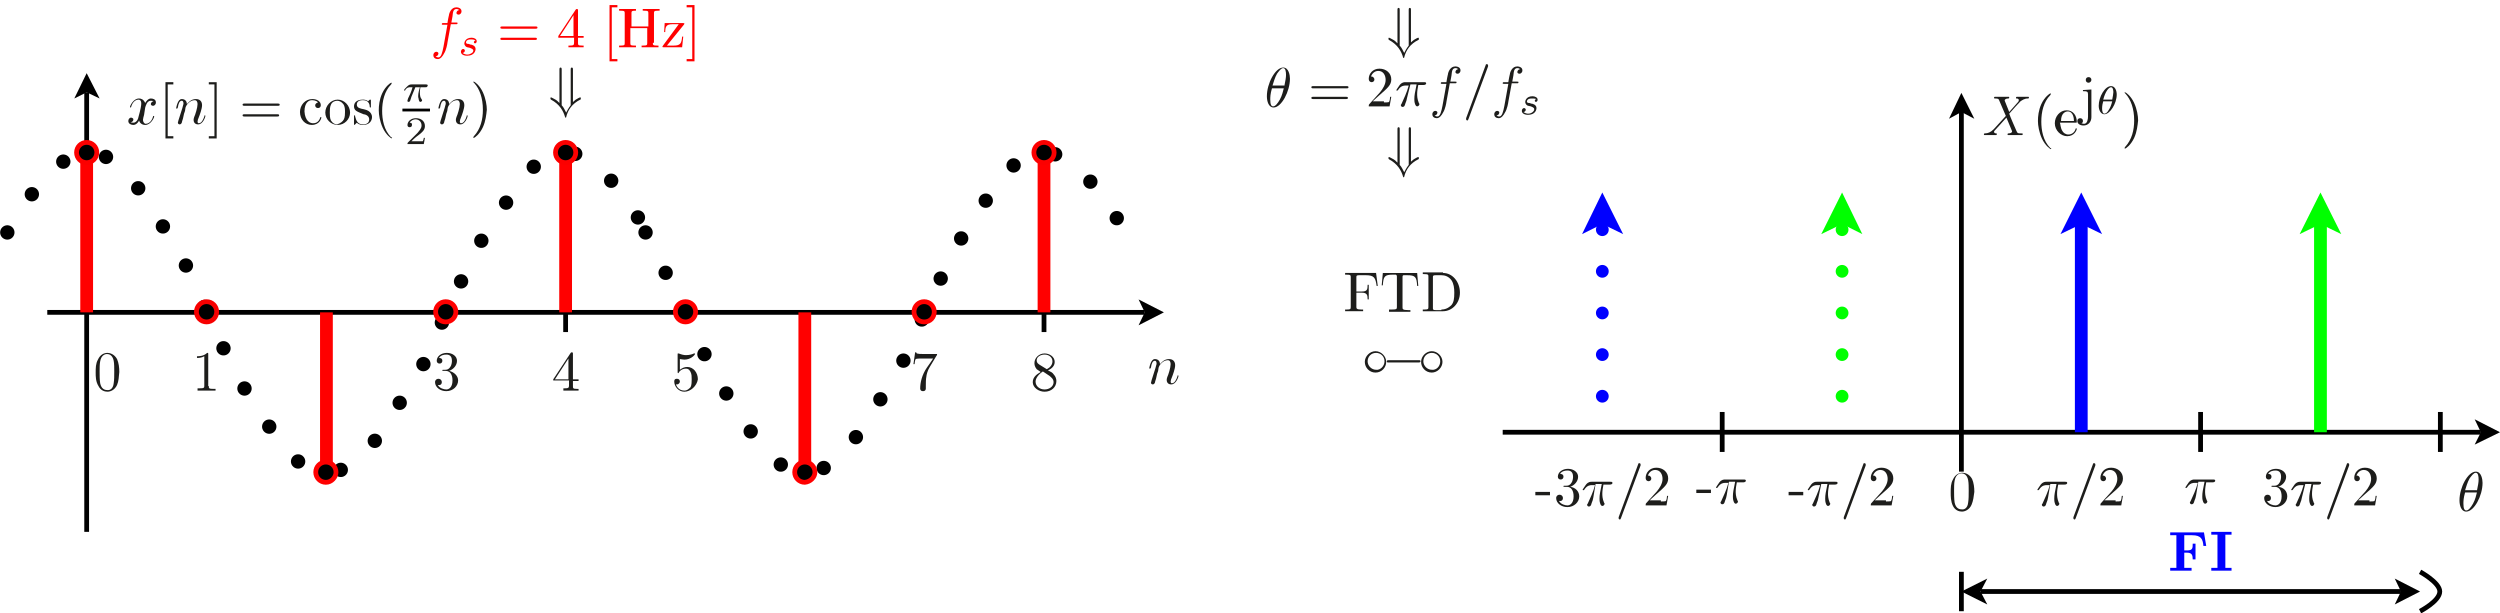 <?xml version="1.0" encoding="utf-8"?>
<!-- Generator: Adobe Illustrator 22.1.0, SVG Export Plug-In . SVG Version: 6.00 Build 0)  -->
<svg version="1.1" id="Layer_1" xmlns="http://www.w3.org/2000/svg" xmlns:xlink="http://www.w3.org/1999/xlink" x="0px" y="0px"
	 viewBox="0 0 444.2 109" style="enable-background:new 0 0 444.2 109;" xml:space="preserve">
<style type="text/css">
	.st0{fill:none;stroke:#000000;stroke-width:0.85;stroke-miterlimit:10;}
	.st1{fill:#1D1D1B;}
	.st2{fill:none;stroke:#000000;stroke-width:2.551;stroke-linecap:round;stroke-miterlimit:10;stroke-dasharray:0,8.076;}
	.st3{fill:none;stroke:#000000;stroke-width:2.551;stroke-linecap:round;stroke-miterlimit:10;stroke-dasharray:0,8.01;}
	.st4{stroke:#F70000;stroke-width:0.85;stroke-miterlimit:10;}
	.st5{stroke:#FF0000;stroke-width:0.85;stroke-miterlimit:10;}
	.st6{fill:none;stroke:#FF0000;stroke-width:2.268;stroke-miterlimit:10;}
	.st7{stroke:#FC0000;stroke-width:0.85;stroke-miterlimit:10;}
	.st8{fill:#0000FF;}
	.st9{fill:none;stroke:#0000FF;stroke-width:2.268;stroke-miterlimit:10;}
	.st10{fill:#00FF00;}
	
		.st11{fill:none;stroke:#00FF00;stroke-width:2.268;stroke-linecap:round;stroke-miterlimit:10;stroke-dasharray:0,7.398;stroke-dashoffset:1;}
	.st12{fill:none;stroke:#00FF00;stroke-width:2.268;stroke-miterlimit:10;}
	
		.st13{fill:none;stroke:#0000FF;stroke-width:2.268;stroke-linecap:round;stroke-miterlimit:10;stroke-dasharray:0,7.398;stroke-dashoffset:1;}
	.st14{fill:#FF0000;}
</style>
<g>
	<polyline points="202.3,57.8 206.8,55.5 202.3,53.2 203.4,55.5 	"/>
	<line class="st0" x1="8.4" y1="55.5" x2="203.4" y2="55.5"/>
	<polyline points="17.7,17.5 15.4,13 13.2,17.5 15.4,16.4 	"/>
	<line class="st0" x1="15.4" y1="94.5" x2="15.4" y2="16.4"/>
	<g>
		<path class="st1" d="M25.6,20.4c-0.1,0.4-0.2,0.7-0.2,0.9c0,0.3,0.2,0.7,0.5,0.7c0.3,0,1-0.2,1.3-1.3c0-0.1,0-0.1,0.1-0.1
			c0,0,0.1,0,0.1,0.1c0,0.2-0.6,1.5-1.6,1.5c-0.6,0-1-0.4-1.1-0.8c0,0.1-0.4,0.8-1,0.8c-0.4,0-0.9-0.2-0.9-0.7
			c0-0.3,0.2-0.6,0.5-0.6c0.1,0,0.4,0.1,0.4,0.3c0,0.3-0.2,0.5-0.5,0.5c0.2,0.1,0.4,0.1,0.5,0.1c0.4,0,0.8-0.4,0.9-1
			c0.4-1.4,0.5-2.1,0.5-2.4c0-0.6-0.3-0.7-0.5-0.7c-0.3,0-1,0.2-1.3,1.3c0,0.1-0.1,0.1-0.1,0.1c0,0-0.1,0-0.1-0.1
			c0-0.2,0.6-1.5,1.6-1.5c0.3,0,0.8,0.1,1.1,0.8c0.1-0.2,0.5-0.8,1-0.8c0.3,0,0.9,0.1,0.9,0.7c0,0.4-0.3,0.6-0.5,0.6
			c-0.3,0-0.4-0.2-0.4-0.3c0-0.2,0.2-0.5,0.5-0.5c-0.2-0.1-0.4-0.1-0.5-0.1c-0.7,0-0.9,0.9-1,1.2L25.6,20.4z"/>
	</g>
	<g>
		<path class="st1" d="M29.4,24.6v-10h1.4V15h-1v9.2h1v0.4H29.4z"/>
	</g>
	<g>
		<path class="st1" d="M32.4,19.2c0.1-0.5,0.2-0.6,0.2-0.8c0-0.3-0.1-0.5-0.3-0.5c-0.4,0-0.6,0.5-0.7,1.2c-0.1,0.2-0.1,0.2-0.2,0.2
			c0,0-0.1,0-0.1-0.1c0,0,0.1-0.6,0.3-1c0.1-0.2,0.3-0.6,0.7-0.6c0.5,0,0.9,0.3,0.9,0.9c0.2-0.2,0.7-0.9,1.6-0.9
			c0.7,0,1.1,0.4,1.1,1.1c0,0.6-0.4,1.7-0.6,2.2c-0.1,0.2-0.2,0.5-0.2,0.7c0,0.2,0.1,0.3,0.2,0.3c0.5,0,0.8-0.6,1-1.2
			c0-0.1,0-0.2,0.1-0.2c0,0,0.1,0,0.1,0.1c0,0.1-0.4,1.5-1.3,1.5c-0.5,0-0.8-0.3-0.8-0.8c0-0.1,0-0.2,0.1-0.5
			c0.2-0.4,0.6-1.7,0.6-2.3c0-0.3-0.1-0.7-0.5-0.7c-0.9,0-1.5,0.9-1.6,1.2c0,0-0.1,0.3-0.1,0.5c0,0.2-0.1,0.4-0.2,0.7l-0.2,0.9
			c-0.1,0.2-0.2,0.7-0.2,0.7c-0.1,0.2-0.2,0.3-0.4,0.3c-0.1,0-0.3-0.1-0.3-0.3c0-0.1,0.1-0.3,0.1-0.4L32.4,19.2z"/>
	</g>
	<g>
		<path class="st1" d="M38.5,24.6h-1.4v-0.4h1V15h-1v-0.4h1.4V24.6z"/>
		<path class="st1" d="M43.4,18.8c-0.1,0-0.3,0-0.3-0.2s0.2-0.2,0.3-0.2h6c0.1,0,0.3,0,0.3,0.2s-0.2,0.2-0.3,0.2H43.4z M43.4,20.7
			c-0.1,0-0.3,0-0.3-0.2s0.2-0.2,0.3-0.2h5.9c0.1,0,0.3,0,0.3,0.2s-0.2,0.2-0.3,0.2H43.4z"/>
	</g>
	<g>
		<path class="st1" d="M55.6,21.9c0.4,0,1-0.1,1.3-1c0-0.1,0-0.1,0.1-0.1c0,0,0.1,0,0.1,0.1s-0.3,1.3-1.7,1.3c-1.2,0-2.1-1-2.1-2.3
			c0-1.2,0.9-2.3,2.2-2.3c0.8,0,1.5,0.4,1.5,1.1c0,0.3-0.2,0.5-0.5,0.5c-0.3,0-0.5-0.2-0.5-0.5c0-0.1,0.1-0.4,0.5-0.5
			c-0.3-0.4-1-0.4-1.1-0.4c-0.5,0-1.3,0.4-1.3,2C54.2,21.5,55.1,21.9,55.6,21.9z"/>
		<path class="st1" d="M60,22.2c-1.2,0-2.2-1-2.2-2.2c0-1.2,1-2.3,2.2-2.3c1.2,0,2.2,1.1,2.2,2.3C62.2,21.2,61.2,22.2,60,22.2z
			 M61.1,21.2c0.2-0.4,0.2-1,0.2-1.3c0-0.4,0-1-0.3-1.4c-0.3-0.4-0.7-0.6-1.1-0.6c-0.4,0-0.9,0.2-1.1,0.7c-0.2,0.4-0.2,1-0.2,1.4
			c0,0.4,0,1,0.2,1.4c0.3,0.5,0.7,0.7,1.1,0.7C60.5,21.9,60.9,21.6,61.1,21.2z"/>
	</g>
	<g>
		<path class="st1" d="M63.3,19.7c-0.3-0.2-0.4-0.5-0.4-0.8c0-0.6,0.4-1.2,1.6-1.2c0.1,0,0.6,0,0.9,0.3c0,0,0.1-0.1,0.2-0.2
			c0.1-0.1,0.1-0.1,0.2-0.1c0.1,0,0.1,0.1,0.1,0.2v1c0,0.2,0,0.2-0.1,0.2c0,0-0.1,0-0.1-0.1c0-0.3-0.1-1.2-1.2-1.2
			c-0.9,0-1.1,0.4-1.1,0.8c0,0.6,0.7,0.7,1.2,0.8c0.4,0.1,0.8,0.2,1.1,0.5c0.1,0.1,0.4,0.4,0.4,0.9c0,0.7-0.5,1.4-1.6,1.4
			c-0.2,0-0.7,0-1.1-0.4c-0.2,0.2-0.2,0.2-0.2,0.2C63,22.2,63,22.2,63,22.2c-0.1,0-0.1-0.1-0.1-0.2v-1.3c0-0.2,0-0.2,0.1-0.2
			c0.1,0,0.1,0,0.1,0.2c0.2,0.8,0.5,1.4,1.4,1.4c0.8,0,1.1-0.4,1.1-0.9c0-0.7-0.8-0.9-1-0.9C63.9,20,63.6,19.9,63.3,19.7z"/>
		<path class="st1" d="M69.6,24.6c-0.1,0-1-0.6-1.6-1.9c-0.5-1.1-0.7-2.3-0.7-3.1c0-0.8,0.1-1.9,0.6-3c0.6-1.3,1.5-1.9,1.6-1.9
			c0.1,0,0.1,0,0.1,0.1c0,0,0,0-0.1,0.2c-1.2,1.2-1.6,3-1.6,4.7c0,1.5,0.3,3.4,1.6,4.7C69.7,24.4,69.7,24.4,69.6,24.6
			C69.7,24.5,69.6,24.6,69.6,24.6z"/>
	</g>
	<g>
		<path class="st1" d="M73.1,17.2c-0.2,0.6-0.2,0.9-0.5,0.9c-0.2,0-0.2-0.1-0.2-0.2c0,0,0-0.1,0-0.1c0,0,0.1-0.2,0.1-0.3
			c0.2-0.4,0.6-1.2,0.8-2h-0.4c-0.2,0-0.6,0-0.9,0.5c0,0.1,0,0.1-0.1,0.1c0,0-0.1,0-0.1-0.1c0-0.1,0.3-0.4,0.5-0.6
			c0.3-0.3,0.5-0.4,0.8-0.4h2.6c0.1,0,0.3,0,0.3,0.2c0,0,0,0.1-0.1,0.2c-0.1,0.1-0.1,0.1-0.3,0.1h-0.9c-0.1,0.5-0.1,0.8-0.1,0.9
			c0,0.6,0.1,1,0.3,1.2c0,0.1,0.1,0.1,0.1,0.2c0,0.2-0.2,0.3-0.3,0.3c-0.1,0-0.2,0-0.3-0.4c0-0.2-0.1-0.3-0.1-0.6
			c0-0.6,0.2-1.2,0.3-1.6h-0.8L73.1,17.2z"/>
	</g>
	<polyline points="71.5,19.8 76.4,19.8 76.4,19.3 71.5,19.3 	"/>
	<g>
		<path class="st1" d="M75.3,25.6h-2.9c0-0.2,0-0.2,0.1-0.3l1.7-1.7c0.2-0.3,0.7-0.7,0.7-1.3c0-0.6-0.4-1.1-1.1-1.1
			c-0.3,0-0.8,0.2-1,0.6c0.4,0,0.4,0.2,0.4,0.4c0,0.3-0.2,0.4-0.4,0.4c-0.1,0-0.4,0-0.4-0.4c0-0.6,0.6-1.2,1.5-1.2
			c0.9,0,1.6,0.5,1.6,1.4c0,0.7-0.5,1.1-1,1.5c-0.4,0.3-0.7,0.5-1.4,1.2h1.3c0.1,0,0.6,0,0.7,0c0.1-0.1,0.2-0.5,0.2-0.6h0.2
			L75.3,25.6z"/>
	</g>
	<g>
		<path class="st1" d="M79,19.2c0.1-0.5,0.2-0.6,0.2-0.8c0-0.3-0.1-0.5-0.3-0.5c-0.4,0-0.6,0.5-0.7,1.2c-0.1,0.2-0.1,0.2-0.2,0.2
			c0,0-0.1,0-0.1-0.1c0,0,0.1-0.6,0.3-1c0.1-0.2,0.3-0.6,0.7-0.6c0.5,0,0.9,0.3,0.9,0.9c0.2-0.2,0.7-0.9,1.6-0.9
			c0.7,0,1.1,0.4,1.1,1.1c0,0.6-0.4,1.7-0.6,2.2c-0.1,0.2-0.2,0.5-0.2,0.7c0,0.2,0.1,0.3,0.2,0.3c0.5,0,0.8-0.6,1-1.2
			c0-0.1,0-0.2,0.1-0.2c0,0,0.1,0,0.1,0.1c0,0.1-0.4,1.5-1.3,1.5c-0.5,0-0.8-0.3-0.8-0.8c0-0.1,0-0.2,0.1-0.5
			c0.2-0.4,0.6-1.7,0.6-2.3c0-0.3-0.1-0.7-0.5-0.7c-0.9,0-1.5,0.9-1.6,1.2c0,0-0.1,0.3-0.1,0.5c0,0.2-0.1,0.4-0.2,0.7l-0.2,0.9
			c-0.1,0.2-0.2,0.7-0.2,0.7c-0.1,0.2-0.2,0.3-0.4,0.3c-0.1,0-0.3-0.1-0.3-0.3c0-0.1,0.1-0.3,0.1-0.4L79,19.2z"/>
	</g>
	<g>
		<path class="st1" d="M85.8,22.6c-0.6,1.3-1.5,1.9-1.6,1.9c-0.1,0-0.1,0-0.1-0.1c0,0,0-0.1,0.1-0.2c1.2-1.3,1.6-3,1.6-4.7
			c0-2.1-0.6-3.7-1.5-4.7c-0.2-0.2-0.2-0.2-0.2-0.2c0-0.1,0-0.1,0.1-0.1c0.1,0,1,0.6,1.6,1.9c0.5,1.1,0.7,2.3,0.7,3.1
			C86.4,20.4,86.3,21.5,85.8,22.6z"/>
	</g>
	<g>
		<path class="st1" d="M205.3,65.4c0.1-0.5,0.2-0.6,0.2-0.8c0-0.3-0.1-0.5-0.3-0.5c-0.4,0-0.6,0.5-0.7,1.2c-0.1,0.2-0.1,0.2-0.2,0.2
			c0,0-0.1,0-0.1-0.1c0,0,0.1-0.6,0.3-1c0.1-0.2,0.3-0.6,0.7-0.6c0.5,0,0.9,0.3,0.9,0.9c0.2-0.2,0.7-0.9,1.6-0.9
			c0.7,0,1.1,0.4,1.1,1.1c0,0.6-0.4,1.7-0.6,2.2c-0.1,0.2-0.2,0.5-0.2,0.7c0,0.2,0.1,0.3,0.2,0.3c0.5,0,0.8-0.6,1-1.2
			c0-0.1,0-0.2,0.1-0.2c0,0,0.1,0,0.1,0.1c0,0.1-0.4,1.5-1.3,1.5c-0.5,0-0.8-0.3-0.8-0.8c0-0.1,0-0.2,0.1-0.5
			c0.2-0.4,0.6-1.7,0.6-2.3c0-0.3-0.1-0.7-0.5-0.7c-0.9,0-1.5,0.9-1.6,1.2c0,0-0.1,0.3-0.1,0.5c0,0.2-0.1,0.4-0.2,0.7l-0.2,0.9
			c-0.1,0.2-0.2,0.7-0.2,0.7c-0.1,0.2-0.2,0.3-0.4,0.3c-0.1,0-0.3-0.1-0.3-0.3c0,0,0.1-0.3,0.1-0.4L205.3,65.4z"/>
	</g>
	<path class="st0" d="M100.5,59V52 M185.5,59V52"/>
	<g>
		<path class="st1" d="M20.8,68.4c-0.4,0.9-1.2,1.2-1.7,1.2c-0.5,0-1.2-0.2-1.6-1C17,67.8,17,66.9,17,66.2c0-0.8,0-1.6,0.4-2.3
			c0.4-0.9,1.1-1.2,1.7-1.2c0.4,0,1.2,0.2,1.7,1.1c0.3,0.7,0.4,1.5,0.4,2.3C21.1,67,21.1,67.7,20.8,68.4z M20.2,68.1
			c0.1-0.6,0.1-1.3,0.1-2.1c0-0.6,0-1.4-0.1-1.9c-0.2-1-0.8-1.2-1.2-1.2c-0.2,0-1,0.1-1.2,1.3c-0.1,0.5-0.1,1.2-0.1,1.8
			c0,0.6,0,1.5,0.1,2.1c0.2,1,0.8,1.2,1.2,1.2C19.5,69.4,20.1,69.1,20.2,68.1z"/>
		<path class="st1" d="M37.1,68.6c0,0.4,0,0.5,0.9,0.5h0.3v0.3c-0.3,0-1.2,0-1.6,0c-0.4,0-1.3,0-1.6,0V69h0.3c0.9,0,0.9-0.1,0.9-0.5
			v-5.2c-0.5,0.3-1.1,0.3-1.3,0.3v-0.3c0.3,0,1.2,0,1.8-0.6c0.2,0,0.2,0,0.2,0.3V68.6z"/>
	</g>
	<g>
		<path class="st1" d="M244.4,66.2c-1.1,0-1.9-0.9-1.9-1.9c0-1,0.9-1.9,1.9-1.9c1,0,1.9,0.9,1.9,1.9S245.5,66.2,244.4,66.2z
			 M246,64.2c0-0.9-0.7-1.5-1.5-1.5c-0.9,0-1.5,0.7-1.5,1.5s0.7,1.5,1.5,1.5C245.2,65.8,246,65.1,246,64.2z"/>
		<path class="st1" d="M246.7,64.4c-0.2,0-0.3,0-0.3-0.2s0.2-0.2,0.3-0.2h5.4c0.2,0,0.3,0,0.3,0.2s-0.2,0.2-0.3,0.2H246.7z"/>
	</g>
	<g>
		<path class="st1" d="M254.4,66.2c-1.1,0-1.9-0.9-1.9-1.9c0-1,0.9-1.9,1.9-1.9c1,0,1.9,0.9,1.9,1.9S255.4,66.2,254.4,66.2z
			 M255.9,64.2c0-0.9-0.7-1.5-1.5-1.5c-0.9,0-1.5,0.7-1.5,1.5s0.7,1.5,1.5,1.5C255.2,65.8,255.9,65.1,255.9,64.2z"/>
	</g>
	<g>
		<path class="st1" d="M244.8,50.8h-0.2c-0.2-1.4-0.4-1.9-1.9-1.9h-1.2c-0.5,0-0.5,0.1-0.5,0.4v2.5h0.9c1,0,1.1-0.3,1.1-1.2h0.2v2.6
			h-0.2c0-0.8-0.1-1.2-1.1-1.2h-0.9v2.5c0,0.3,0,0.5,0.9,0.5h0.3v0.3c-0.4,0-1.3,0-1.7,0c-0.4,0-1.2,0-1.5,0V55h0.2
			c0.8,0,0.8-0.1,0.8-0.5v-5.2c0-0.4,0-0.5-0.8-0.5H239v-0.3h5.5L244.8,50.8z"/>
		<path class="st1" d="M252,50.8h-0.2c-0.1-1.6-0.3-1.9-1.8-1.9c-0.2,0-0.5,0-0.6,0c-0.2,0-0.2,0.2-0.2,0.4v5.3c0,0.3,0,0.5,1,0.5
			h0.4v0.3c-0.4,0-1.4,0-1.9,0s-1.5,0-1.9,0V55h0.4c1,0,1-0.1,1-0.5v-5.3c0-0.2,0-0.3-0.2-0.4c-0.1,0-0.4,0-0.5,0
			c-1.5,0-1.7,0.3-1.8,1.9h-0.2l0.2-2.2h6.1L252,50.8z"/>
	</g>
	<g>
		<path class="st1" d="M256.4,48.5c1.7,0,3,1.6,3,3.5c0,1.9-1.4,3.3-3,3.3h-3.6V55h0.2c0.8,0,0.8-0.1,0.8-0.5v-5.3
			c0-0.4,0-0.5-0.8-0.5h-0.2v-0.3H256.4z M256.1,55c1,0,1.6-0.6,1.8-0.8c0.4-0.5,0.5-1.1,0.5-2.2c0-0.8-0.1-1.6-0.5-2.2
			c-0.5-0.7-1.2-0.9-1.8-0.9h-1c-0.5,0-0.5,0.1-0.5,0.4v5.4c0,0.3,0,0.4,0.5,0.4H256.1z"/>
	</g>
	<path class="st2" d="M1.3,41.3c0,0,7.5-14.2,14.2-14.2s10.1,8.6,14.2,14.2c3.2,4.4,4.6,9.3,7.1,14.2s3.9,9.7,7.1,14.2
		c4,5.6,7.5,14.2,14.2,14.2c6.7,0,10.1-8.6,14.2-14.2c3.2-4.4,4.6-9.3,7.1-14.2s3.9-9.7,7.1-14.2c4-5.6,7.5-14.2,14.2-14.2
		s14.2,14.2,14.2,14.2l0,0"/>
	<path class="st3" d="M114.7,41.3c0,0,4.6,9.3,7.1,14.2s3.9,9.7,7.1,14.2c4,5.6,7.5,14.2,14.2,14.2c6.7,0,10.1-8.6,14.2-14.2
		c3.2-4.4,4.6-9.3,7.1-14.2s3.9-9.7,7.1-14.2c4-5.6,7.5-14.2,14.2-14.2s14.2,14.2,14.2,14.2l0,0"/>
	<path class="st4" d="M38.5,55.4c0-1-0.8-1.8-1.8-1.8c-1,0-1.8,0.8-1.8,1.8s0.8,1.8,1.8,1.8C37.7,57.2,38.5,56.4,38.5,55.4
		L38.5,55.4z"/>
	<path class="st5" d="M81,55.4c0-1-0.8-1.8-1.8-1.8s-1.8,0.8-1.8,1.8s0.8,1.8,1.8,1.8S81,56.4,81,55.4L81,55.4z"/>
	<line class="st6" x1="15.4" y1="55.5" x2="15.4" y2="27.2"/>
	<path class="st7" d="M17.2,27.1c0-1-0.8-1.8-1.8-1.8s-1.8,0.8-1.8,1.8c0,1,0.8,1.8,1.8,1.8S17.2,28.1,17.2,27.1L17.2,27.1z"/>
	<line class="st6" x1="58" y1="83.8" x2="58" y2="55.5"/>
	<path class="st5" d="M59.7,83.9c0-1-0.8-1.8-1.8-1.8s-1.8,0.8-1.8,1.8c0,1,0.8,1.8,1.8,1.8S59.7,84.8,59.7,83.9L59.7,83.9z"/>
	<path class="st5" d="M123.6,55.4c0-1-0.8-1.8-1.8-1.8c-1,0-1.8,0.8-1.8,1.8s0.8,1.8,1.8,1.8C122.8,57.2,123.6,56.4,123.6,55.4
		L123.6,55.4z"/>
	<path class="st5" d="M166,55.4c0-1-0.8-1.8-1.8-1.8c-1,0-1.8,0.8-1.8,1.8s0.8,1.8,1.8,1.8C165.3,57.2,166,56.4,166,55.4L166,55.4z"
		/>
	<line class="st6" x1="100.5" y1="55.5" x2="100.5" y2="27.2"/>
	<path class="st7" d="M102.3,27.1c0-1-0.8-1.8-1.8-1.8s-1.8,0.8-1.8,1.8c0,1,0.8,1.8,1.8,1.8S102.3,28.1,102.3,27.1L102.3,27.1z"/>
	<line class="st6" x1="143" y1="83.8" x2="143" y2="55.5"/>
	<path class="st5" d="M144.8,83.9c0-1-0.8-1.8-1.8-1.8c-1,0-1.8,0.8-1.8,1.8c0,1,0.8,1.8,1.8,1.8C144,85.6,144.8,84.8,144.8,83.9
		L144.8,83.9z"/>
	<line class="st6" x1="185.5" y1="55.5" x2="185.5" y2="27.2"/>
	<path class="st7" d="M187.3,27.1c0-1-0.8-1.8-1.8-1.8c-1,0-1.8,0.8-1.8,1.8c0,1,0.8,1.8,1.8,1.8C186.5,28.9,187.3,28.1,187.3,27.1
		L187.3,27.1z"/>
	<polyline points="350.8,21.1 348.5,16.5 346.3,21.1 348.5,19.9 	"/>
	<line class="st0" x1="348.5" y1="83.8" x2="348.5" y2="19.9"/>
	<g>
		<path class="st1" d="M358.5,18.2c0.1-0.1,0.2-0.2,0.2-0.4c0-0.3-0.3-0.3-0.4-0.3c-0.1,0-0.1,0-0.1-0.1c0-0.2,0.1-0.2,0.2-0.2
			c0.4,0,0.7,0,1.1,0c0.3,0,0.6,0,0.9,0c0.1,0,0.1,0.1,0.1,0.1c0,0.2-0.1,0.2-0.2,0.2c-0.6,0-1,0.3-1.3,0.5c-0.3,0.3-1.4,1.5-2,2.2
			c0.2,0.6,0.9,2.2,1.3,3.1c0.2,0.4,0.2,0.4,0.9,0.4c0.1,0,0.2,0,0.2,0.1c0,0.2-0.1,0.2-0.2,0.2c-0.2,0-0.9,0-1.1,0
			c-0.3,0-1,0-1.3,0c0,0-0.1,0-0.1-0.1c0-0.2,0.1-0.2,0.2-0.2c0.4,0,0.6-0.2,0.6-0.3c0,0,0,0,0-0.1l-1-2.4l-0.9,1l-1,1.1
			c-0.1,0.1-0.3,0.3-0.3,0.4c0,0.3,0.3,0.3,0.4,0.3c0,0,0.1,0,0.1,0.1c0,0.2-0.1,0.2-0.2,0.2c-0.4,0-0.7,0-1.1,0c-0.3,0-0.6,0-0.9,0
			c-0.1,0-0.1-0.1-0.1-0.1c0-0.2,0.1-0.2,0.2-0.2c0.5,0,1-0.2,1.5-0.7l0.1-0.1l2.1-2.3l-1.2-2.8c-0.1-0.2-0.1-0.3-0.7-0.3
			c-0.1,0-0.2,0-0.2-0.1c0-0.2,0.1-0.2,0.2-0.2c0.2,0,0.9,0,1.1,0c0.4,0,0.8,0,1.3,0c0,0,0.1,0,0.1,0.1c0,0.2-0.1,0.2-0.2,0.2
			c-0.4,0-0.6,0.2-0.6,0.3c0,0,0,0,0,0.1l0.8,2L358.5,18.2z"/>
	</g>
	<g>
		<path class="st1" d="M364.4,26.5c-0.1,0-1-0.6-1.6-1.9c-0.5-1.1-0.7-2.3-0.7-3.1c0-0.8,0.1-1.9,0.6-3c0.6-1.3,1.5-1.9,1.6-1.9
			c0.1,0,0.1,0,0.1,0.1c0,0,0,0-0.1,0.2c-1.2,1.2-1.6,3-1.6,4.7c0,1.5,0.3,3.4,1.6,4.7C364.5,26.3,364.5,26.4,364.4,26.5
			C364.5,26.5,364.5,26.5,364.4,26.5z"/>
		<path class="st1" d="M366.4,23.2c0.2,0.4,0.6,0.7,1.1,0.7c0.1,0,1,0,1.3-1c0-0.1,0-0.1,0.1-0.1c0,0,0.1,0,0.1,0.1
			c0,0.2-0.4,1.3-1.7,1.3c-1.1,0-2.2-1-2.2-2.3c0-1.2,0.9-2.3,2.1-2.3c1.2,0,1.8,1,1.8,2c0,0.2,0,0.2-0.2,0.2h-2.8
			C366.1,22,366.1,22.7,366.4,23.2z M368.5,21.5c0-0.4-0.1-1.7-1.1-1.7c-0.3,0-1.2,0.2-1.2,1.7H368.5z"/>
	</g>
	<g>
		<path class="st1" d="M371.6,20.8c0,0.9-0.6,1.5-1.4,1.5c-0.6,0-1.1-0.3-1.1-0.8c0-0.3,0.2-0.5,0.5-0.5c0.3,0,0.5,0.2,0.5,0.5
			c0,0.3-0.2,0.4-0.3,0.4c0.3,0.1,0.5,0.1,0.5,0.1c0.6,0,0.7-0.9,0.7-1.3v-3.9c0-0.5-0.1-0.6-0.9-0.6V16l1.5-0.1V20.8z M371.1,14.7
			c-0.3,0-0.5-0.2-0.5-0.5s0.2-0.5,0.5-0.5s0.5,0.2,0.5,0.5S371.3,14.7,371.1,14.7z"/>
	</g>
	<g>
		<path class="st1" d="M373.9,20.3c-0.6,0-1-0.7-1-1.5c0-1.6,1.1-3.5,2.2-3.5c0.7,0,1,0.8,1,1.5C376.1,18.4,374.9,20.3,373.9,20.3z
			 M373.7,18c-0.1,0.3-0.2,0.8-0.2,1.3c0,0.4,0.1,0.9,0.4,0.9c0.3,0,0.6-0.3,0.8-0.7c0.2-0.3,0.4-0.7,0.6-1.5H373.7z M375.3,17.7
			c0.1-0.6,0.2-1,0.2-1.3c0-0.1,0-0.9-0.4-0.9c-0.4,0-1,0.7-1.4,2.2H375.3z"/>
	</g>
	<g>
		<path class="st1" d="M379.2,24.5c-0.6,1.3-1.5,1.9-1.6,1.9c-0.1,0-0.1,0-0.1-0.1c0,0,0-0.1,0.1-0.2c1.2-1.3,1.6-3,1.6-4.7
			c0-2.1-0.6-3.7-1.5-4.7c-0.2-0.2-0.2-0.2-0.2-0.2c0-0.1,0-0.1,0.1-0.1c0.1,0,1,0.6,1.6,1.9c0.5,1.1,0.7,2.3,0.7,3.1
			C379.8,22.3,379.7,23.4,379.2,24.5z"/>
	</g>
	<polyline points="439.7,79 444.2,76.8 439.7,74.5 440.8,76.8 	"/>
	<line class="st0" x1="267" y1="76.8" x2="440.8" y2="76.8"/>
	<g>
		<path class="st1" d="M438.2,90.9c-0.9,0-1.2-1.1-1.2-2c0-2.3,1.5-5.1,2.9-5.1c1,0,1.2,1.4,1.2,2C441.1,88.1,439.6,90.9,438.2,90.9
			z M438,87.5c-0.3,1-0.3,1.6-0.3,2c0,0.9,0.2,1.2,0.5,1.2c0.4,0,0.8-0.5,1.2-1.2c0.4-0.7,0.6-1.6,0.7-2H438z M440.1,87.2
			c0.2-1,0.3-1.5,0.3-2c0-0.6-0.1-1.2-0.5-1.2c-0.4,0-0.8,0.6-1.1,1c-0.4,0.7-0.6,1.5-0.8,2.1H440.1z"/>
	</g>
	<polyline class="st8" points="373.5,41.6 369.8,34.2 366.1,41.6 369.8,39.8 	"/>
	<line class="st9" x1="369.8" y1="76.8" x2="369.8" y2="39.8"/>
	<polyline class="st10" points="330.9,41.6 327.3,34.2 323.6,41.6 327.3,39.8 	"/>
	<line class="st11" x1="327.3" y1="76.8" x2="327.3" y2="39.8"/>
	<g>
		<path class="st1" d="M350.3,89.7c-0.4,0.9-1.2,1.2-1.7,1.2c-0.5,0-1.2-0.2-1.6-1c-0.4-0.8-0.4-1.7-0.4-2.4c0-0.8,0-1.6,0.4-2.3
			c0.4-0.9,1.1-1.2,1.7-1.2c0.4,0,1.2,0.2,1.7,1.1c0.3,0.7,0.4,1.5,0.4,2.3C350.7,88.2,350.6,89,350.3,89.7z M349.7,89.3
			c0.1-0.6,0.1-1.3,0.1-2.1c0-0.6,0-1.4-0.1-1.9c-0.2-1-0.8-1.2-1.2-1.2c-0.2,0-1,0.1-1.2,1.3c-0.1,0.5-0.1,1.2-0.1,1.8
			c0,0.6,0,1.5,0.1,2.1c0.2,1,0.8,1.2,1.2,1.2C349,90.6,349.6,90.3,349.7,89.3z"/>
	</g>
	<g>
		<path class="st1" d="M363.9,88.4c-0.1,0.5-0.1,0.5-0.3,1c-0.1,0.4-0.2,0.6-0.5,0.6c-0.1,0-0.3-0.1-0.3-0.3c0-0.1,0-0.1,0.1-0.2
			c0.4-0.9,1-2.1,1.3-3.3h-0.6c-0.2,0-0.8,0-1.3,0.8c-0.1,0.1-0.1,0.1-0.2,0.1c-0.1,0-0.1-0.1-0.1-0.1c0,0,0.3-0.5,0.6-0.9
			c0.4-0.5,0.8-0.5,1-0.5h3.3c0.2,0,0.4,0,0.4,0.2c0,0.3-0.4,0.3-0.5,0.3h-1.1c-0.1,0.5-0.2,1.1-0.2,1.6c0,0.3,0,0.9,0.3,1.6
			c0.1,0.1,0.1,0.2,0.1,0.2c0,0.2-0.2,0.4-0.4,0.4c-0.1,0-0.3-0.1-0.4-0.5c-0.1-0.3-0.1-0.6-0.1-0.8c0-0.7,0.1-1.1,0.4-2.6h-1.1
			L363.9,88.4z"/>
		<path class="st1" d="M368.8,92.1c-0.1,0.2-0.1,0.2-0.2,0.2c-0.1,0-0.2-0.1-0.2-0.2c0,0,0,0,0-0.2l3.5-9.5c0-0.1,0.1-0.1,0.2-0.1
			c0.1,0,0.2,0.1,0.2,0.2c0,0,0,0,0,0.2L368.8,92.1z"/>
	</g>
	<g>
		<path class="st1" d="M375.9,89.1c0.2,0,0.9,0,0.9-0.1c0.1-0.1,0.2-0.6,0.2-0.9h0.2l-0.3,1.7h-3.7c0-0.2,0-0.3,0.1-0.4l1.9-2.1
			c0.5-0.6,1-1.4,1-2.2c0-0.8-0.4-1.6-1.3-1.6c-0.6,0-1.1,0.4-1.3,1c0,0,0,0,0.1,0c0.3,0,0.5,0.3,0.5,0.5c0,0.4-0.3,0.5-0.5,0.5
			c0,0-0.5,0-0.5-0.6c0-0.9,0.7-1.8,1.9-1.8c1.2,0,2.1,0.8,2.1,1.9c0,1-0.6,1.5-2.2,2.9l-1.1,1H375.9z"/>
	</g>
	<g>
		<path class="st1" d="M317.8,88v-0.6h2.6V88H317.8z"/>
	</g>
	<g>
		<path class="st1" d="M323.1,88.4c-0.1,0.5-0.1,0.5-0.3,1c-0.1,0.4-0.2,0.6-0.5,0.6c-0.1,0-0.3-0.1-0.3-0.3c0-0.1,0-0.1,0.1-0.2
			c0.4-0.9,1-2.1,1.3-3.3h-0.6c-0.2,0-0.8,0-1.3,0.8c-0.1,0.1-0.1,0.1-0.2,0.1c-0.1,0-0.1-0.1-0.1-0.1c0,0,0.3-0.5,0.6-0.9
			c0.4-0.5,0.8-0.5,1-0.5h3.3c0.2,0,0.4,0,0.4,0.2c0,0.3-0.4,0.3-0.5,0.3H325c-0.1,0.5-0.2,1.1-0.2,1.6c0,0.3,0,0.9,0.3,1.6
			c0.1,0.1,0.1,0.2,0.1,0.2c0,0.2-0.2,0.4-0.4,0.4c-0.1,0-0.3-0.1-0.4-0.5c-0.1-0.3-0.1-0.6-0.1-0.8c0-0.7,0.1-1.1,0.4-2.6h-1.1
			L323.1,88.4z"/>
		<path class="st1" d="M328,92.1c-0.1,0.2-0.1,0.2-0.2,0.2c-0.1,0-0.2-0.1-0.2-0.2c0,0,0,0,0-0.2l3.5-9.5c0-0.1,0.1-0.1,0.2-0.1
			c0.1,0,0.2,0.1,0.2,0.2c0,0,0,0,0,0.2L328,92.1z"/>
	</g>
	<g>
		<path class="st1" d="M335.1,89.1c0.2,0,0.9,0,0.9-0.1c0.1-0.1,0.2-0.6,0.2-0.9h0.2l-0.3,1.7h-3.7c0-0.2,0-0.3,0.1-0.4l1.9-2.1
			c0.5-0.6,1-1.4,1-2.2c0-0.8-0.4-1.6-1.3-1.6c-0.6,0-1.1,0.4-1.3,1c0,0,0,0,0.1,0c0.3,0,0.5,0.3,0.5,0.5c0,0.4-0.3,0.5-0.5,0.5
			c0,0-0.5,0-0.5-0.6c0-0.9,0.7-1.8,1.9-1.8c1.2,0,2.1,0.8,2.1,1.9c0,1-0.6,1.5-2.2,2.9l-1.1,1H335.1z"/>
	</g>
	<line class="st0" x1="391" y1="80.3" x2="391" y2="73.2"/>
	<g>
		<path class="st1" d="M390.2,88c-0.1,0.5-0.1,0.5-0.3,1c-0.1,0.4-0.2,0.6-0.5,0.6c-0.1,0-0.3-0.1-0.3-0.3c0-0.1,0-0.1,0.1-0.2
			c0.4-0.9,1-2.1,1.3-3.3h-0.6c-0.2,0-0.8,0-1.3,0.8c-0.1,0.1-0.1,0.1-0.2,0.1c-0.1,0-0.1-0.1-0.1-0.1c0,0,0.3-0.5,0.6-0.9
			c0.4-0.5,0.8-0.5,1-0.5h3.3c0.2,0,0.4,0,0.4,0.2c0,0.3-0.4,0.3-0.5,0.3h-1.1c-0.1,0.5-0.2,1.1-0.2,1.6c0,0.3,0,0.9,0.3,1.6
			c0.1,0.1,0.1,0.2,0.1,0.2c0,0.2-0.2,0.4-0.4,0.4c-0.1,0-0.3-0.1-0.4-0.5c-0.1-0.3-0.1-0.6-0.1-0.8c0-0.7,0.1-1.1,0.4-2.6h-1.1
			L390.2,88z"/>
	</g>
	<line class="st0" x1="306" y1="80.3" x2="306" y2="73.2"/>
	<g>
		<path class="st1" d="M301.4,87.6v-0.6h2.6v0.6H301.4z"/>
	</g>
	<g>
		<path class="st1" d="M306.8,88c-0.1,0.5-0.1,0.5-0.3,1c-0.1,0.4-0.2,0.6-0.5,0.6c-0.1,0-0.3-0.1-0.3-0.3c0-0.1,0-0.1,0.1-0.2
			c0.4-0.9,1-2.1,1.3-3.3h-0.6c-0.2,0-0.8,0-1.3,0.8c-0.1,0.1-0.1,0.1-0.2,0.1c-0.1,0-0.1-0.1-0.1-0.1c0,0,0.3-0.5,0.6-0.9
			c0.4-0.5,0.8-0.5,1-0.5h3.3c0.2,0,0.4,0,0.4,0.2c0,0.3-0.4,0.3-0.5,0.3h-1.1c-0.1,0.5-0.2,1.1-0.2,1.6c0,0.3,0,0.9,0.3,1.6
			c0.1,0.1,0.1,0.2,0.1,0.2c0,0.2-0.2,0.4-0.4,0.4c-0.1,0-0.3-0.1-0.4-0.5c-0.1-0.3-0.1-0.6-0.1-0.8c0-0.7,0.1-1.1,0.4-2.6h-1.1
			L306.8,88z"/>
	</g>
	<polyline class="st10" points="416,41.6 412.3,34.2 408.6,41.6 412.3,39.8 	"/>
	<line class="st12" x1="412.3" y1="76.8" x2="412.3" y2="39.8"/>
	<polyline class="st8" points="288.4,41.6 284.7,34.2 281.1,41.6 284.7,39.8 	"/>
	<line class="st13" x1="284.7" y1="76.8" x2="284.7" y2="39.8"/>
	<g>
		<path class="st1" d="M406.4,88.2c0,1-0.9,1.9-2.1,1.9c-1.1,0-2-0.7-2-1.6c0-0.4,0.3-0.6,0.6-0.6c0.3,0,0.6,0.2,0.6,0.6
			c0,0.4-0.3,0.6-0.7,0.5c0.3,0.6,1.1,0.8,1.5,0.8c0.4,0,1.1-0.3,1.1-1.6c0-1-0.4-1.7-1.2-1.7h-0.4c-0.2,0-0.2,0-0.2-0.1
			c0-0.1,0.1-0.1,0.1-0.1c0.1,0,0.3,0,0.4,0c0.2,0,0.6,0,0.9-0.5c0.3-0.4,0.3-1,0.3-1.1c0-0.9-0.5-1.1-1-1.1c-0.4,0-1,0.1-1.3,0.6
			c0.1,0,0.6,0,0.6,0.5c0,0.3-0.2,0.5-0.5,0.5c-0.3,0-0.5-0.2-0.5-0.5c0-0.8,0.8-1.4,1.8-1.4c1,0,1.8,0.6,1.8,1.4
			c0,0.8-0.6,1.5-1.4,1.8C405.8,86.6,406.4,87.3,406.4,88.2z"/>
	</g>
	<g>
		<path class="st1" d="M409,88.4c-0.1,0.5-0.1,0.5-0.3,1c-0.1,0.4-0.2,0.6-0.5,0.6c-0.1,0-0.3-0.1-0.3-0.3c0-0.1,0-0.1,0.1-0.2
			c0.4-0.9,1-2.1,1.3-3.3h-0.6c-0.2,0-0.8,0-1.3,0.8c-0.1,0.1-0.1,0.1-0.2,0.1c-0.1,0-0.1-0.1-0.1-0.1c0,0,0.3-0.5,0.6-0.9
			c0.4-0.5,0.8-0.5,1-0.5h3.3c0.2,0,0.4,0,0.4,0.2c0,0.3-0.4,0.3-0.5,0.3H411c-0.1,0.5-0.2,1.1-0.2,1.6c0,0.3,0,0.9,0.3,1.6
			c0.1,0.1,0.1,0.2,0.1,0.2c0,0.2-0.2,0.4-0.4,0.4c-0.1,0-0.3-0.1-0.4-0.5c-0.1-0.3-0.1-0.6-0.1-0.8c0-0.7,0.1-1.1,0.4-2.6h-1.1
			L409,88.4z"/>
		<path class="st1" d="M413.9,92.1c-0.1,0.2-0.1,0.2-0.2,0.2c-0.1,0-0.2-0.1-0.2-0.2c0,0,0,0,0-0.2l3.5-9.5c0-0.1,0.1-0.1,0.2-0.1
			c0.1,0,0.2,0.1,0.2,0.2c0,0,0,0,0,0.2L413.9,92.1z"/>
	</g>
	<g>
		<path class="st1" d="M421,89.1c0.2,0,0.9,0,0.9-0.1c0.1-0.1,0.2-0.6,0.2-0.9h0.2l-0.3,1.7h-3.7c0-0.2,0-0.3,0.1-0.4l1.9-2.1
			c0.5-0.6,1-1.4,1-2.2c0-0.8-0.4-1.6-1.3-1.6c-0.6,0-1.1,0.4-1.3,1c0,0,0,0,0.1,0c0.3,0,0.5,0.3,0.5,0.5c0,0.4-0.3,0.5-0.5,0.5
			c0,0-0.5,0-0.5-0.6c0-0.9,0.7-1.8,1.9-1.8c1.2,0,2.1,0.8,2.1,1.9c0,1-0.6,1.5-2.2,2.9l-1.1,1H421z"/>
	</g>
	<g>
		<path class="st1" d="M272.8,88v-0.6h2.6V88H272.8z"/>
		<path class="st1" d="M280.6,88.2c0,1-0.9,1.9-2.1,1.9c-1.1,0-2-0.7-2-1.6c0-0.4,0.3-0.6,0.6-0.6c0.3,0,0.6,0.2,0.6,0.6
			c0,0.4-0.3,0.6-0.7,0.5c0.3,0.6,1.1,0.8,1.5,0.8c0.4,0,1.1-0.3,1.1-1.6c0-1-0.4-1.7-1.2-1.7h-0.4c-0.2,0-0.2,0-0.2-0.1
			c0-0.1,0.1-0.1,0.1-0.1c0.1,0,0.3,0,0.4,0c0.2,0,0.6,0,0.9-0.5c0.3-0.4,0.3-1,0.3-1.1c0-0.9-0.5-1.1-1-1.1c-0.4,0-1,0.1-1.3,0.6
			c0.1,0,0.6,0,0.6,0.5c0,0.3-0.2,0.5-0.5,0.5c-0.3,0-0.5-0.2-0.5-0.5c0-0.8,0.8-1.4,1.8-1.4c1,0,1.8,0.6,1.8,1.4
			c0,0.8-0.6,1.5-1.4,1.8C279.9,86.6,280.6,87.3,280.6,88.2z"/>
	</g>
	<g>
		<path class="st1" d="M283.1,88.4c-0.1,0.5-0.1,0.5-0.3,1c-0.1,0.4-0.2,0.6-0.5,0.6c-0.1,0-0.3-0.1-0.3-0.3c0-0.1,0-0.1,0.1-0.2
			c0.4-0.9,1-2.1,1.3-3.3h-0.6c-0.2,0-0.8,0-1.3,0.8c-0.1,0.1-0.1,0.1-0.2,0.1c-0.1,0-0.1-0.1-0.1-0.1c0,0,0.3-0.5,0.6-0.9
			c0.4-0.5,0.8-0.5,1-0.5h3.3c0.2,0,0.4,0,0.4,0.2c0,0.3-0.4,0.3-0.5,0.3h-1.1c-0.1,0.5-0.2,1.1-0.2,1.6c0,0.3,0,0.9,0.3,1.6
			c0.1,0.1,0.1,0.2,0.1,0.2c0,0.2-0.2,0.4-0.4,0.4c-0.1,0-0.3-0.1-0.4-0.5c-0.1-0.3-0.1-0.6-0.1-0.8c0-0.7,0.1-1.1,0.4-2.6h-1.1
			L283.1,88.4z"/>
		<path class="st1" d="M288,92.1c-0.1,0.2-0.1,0.2-0.2,0.2c-0.1,0-0.2-0.1-0.2-0.2c0,0,0,0,0-0.2l3.5-9.5c0-0.1,0.1-0.1,0.2-0.1
			c0.1,0,0.2,0.1,0.2,0.2c0,0,0,0,0,0.2L288,92.1z"/>
	</g>
	<g>
		<path class="st1" d="M295.1,89.1c0.2,0,0.9,0,0.9-0.1c0.1-0.1,0.2-0.6,0.2-0.9h0.2l-0.3,1.7h-3.7c0-0.2,0-0.3,0.1-0.4l1.9-2.1
			c0.5-0.6,1-1.4,1-2.2c0-0.8-0.4-1.6-1.3-1.6c-0.6,0-1.1,0.4-1.3,1c0,0,0,0,0.1,0c0.3,0,0.5,0.3,0.5,0.5c0,0.4-0.3,0.5-0.5,0.5
			c0,0-0.5,0-0.5-0.6c0-0.9,0.7-1.8,1.9-1.8c1.2,0,2.1,0.8,2.1,1.9c0,1-0.6,1.5-2.2,2.9l-1.1,1H295.1z"/>
	</g>
	<g>
		<path class="st1" d="M81.4,67.6c0,1-0.9,1.9-2.1,1.9c-1.1,0-2-0.7-2-1.6c0-0.4,0.3-0.6,0.6-0.6c0.3,0,0.6,0.2,0.6,0.6
			c0,0.4-0.3,0.6-0.7,0.5c0.3,0.6,1.1,0.8,1.5,0.8c0.4,0,1.1-0.3,1.1-1.6c0-1-0.4-1.7-1.2-1.7h-0.4c-0.2,0-0.2,0-0.2-0.1
			c0-0.1,0.1-0.1,0.1-0.1c0.1,0,0.3,0,0.4,0c0.2,0,0.6,0,0.9-0.5c0.3-0.4,0.3-1,0.3-1.1c0-0.9-0.5-1.1-1-1.1c-0.4,0-1,0.1-1.3,0.6
			c0.1,0,0.6,0,0.6,0.5c0,0.3-0.2,0.5-0.5,0.5c-0.3,0-0.5-0.2-0.5-0.5c0-0.8,0.8-1.4,1.8-1.4c1,0,1.8,0.6,1.8,1.4
			c0,0.8-0.6,1.5-1.4,1.8C80.7,66.1,81.4,66.8,81.4,67.6z"/>
		<path class="st1" d="M98.3,67.7v-0.3l3.1-4.7c0.1-0.1,0.1-0.1,0.2-0.1c0.2,0,0.2,0.1,0.2,0.3v4.5h1v0.3h-1v0.9
			c0,0.4,0,0.5,0.8,0.5h0.2v0.3c-0.4,0-0.9,0-1.4,0s-0.9,0-1.3,0V69h0.2c0.7,0,0.8-0.1,0.8-0.5v-0.9H98.3z M101,63.7l-2.4,3.7h2.4
			V63.7z"/>
		<path class="st1" d="M121.6,69.6c-1.1,0-1.8-1-1.8-1.8c0-0.5,0.3-0.5,0.5-0.5c0.3,0,0.5,0.2,0.5,0.5c0,0.2-0.2,0.5-0.5,0.5
			c-0.1,0-0.1,0-0.2,0c0.2,0.6,0.7,1.1,1.5,1.1c0.5,0,0.8-0.3,1.1-0.6c0.2-0.4,0.2-1,0.2-1.4c0-0.5,0-0.9-0.2-1.3
			c-0.1-0.2-0.3-0.6-0.8-0.6c-0.8,0-1.2,0.5-1.3,0.7c0,0.1-0.1,0.1-0.1,0.1c-0.1,0-0.1-0.1-0.1-0.3V63c0-0.2,0-0.2,0.1-0.2
			c0,0,0,0,0.1,0c0.5,0.2,0.9,0.3,1.3,0.3c0.7,0,1.2-0.2,1.4-0.3c0,0,0.1,0,0.1,0c0.1,0,0.1,0,0.1,0.1c0,0.1-0.7,1-1.9,1
			c-0.3,0-0.6-0.1-0.8-0.1v1.9c0.4-0.3,0.8-0.5,1.3-0.5c1.1,0,1.9,1,1.9,2.2C123.8,68.6,122.7,69.6,121.6,69.6z"/>
	</g>
	<g>
		<path class="st1" d="M165.2,65.2c-0.4,0.6-0.6,1.5-0.6,1.7c-0.1,0.5-0.1,1.1-0.1,1.6V69c0,0.1,0,0.5-0.5,0.5
			c-0.5,0-0.5-0.4-0.5-0.5c0-1,0.3-2.4,1.2-3.7c0.2-0.3,1-1.4,1.1-1.6h-2.1c-0.1,0-0.9,0-1,0.1c-0.1,0.1-0.2,0.7-0.2,0.9h-0.2
			l0.3-2.1h0.2c0,0.2,0.1,0.3,1.3,0.3h2.4c0,0.2,0,0.2-0.1,0.3L165.2,65.2z"/>
		<path class="st1" d="M187.2,66.5c0.4,0.4,0.5,0.9,0.5,1.2c0,1.1-0.9,1.9-2.1,1.9c-1,0-2.1-0.7-2.1-1.7c0-1,0.9-1.5,1.4-1.8
			c-0.2-0.2-0.6-0.4-0.7-0.5c-0.4-0.5-0.4-0.9-0.4-1.1c0-0.9,0.8-1.7,1.8-1.7c0.9,0,1.8,0.6,1.8,1.5c0,0.7-0.5,1.2-1.2,1.5
			C186.8,66.1,187,66.2,187.2,66.5z M184,67.8c0,0.8,0.7,1.4,1.6,1.4c0.8,0,1.6-0.5,1.6-1.3c0-0.6-0.5-0.9-0.7-1.1l-1.2-0.8
			C184.4,66.6,184,67.3,184,67.8z M186,65.6c0.6-0.3,1-0.8,1-1.4c0-0.7-0.6-1.2-1.4-1.2c-0.7,0-1.4,0.4-1.4,1c0,0.2,0,0.5,0.5,0.8
			L186,65.6z"/>
	</g>
	<line class="st0" x1="433.6" y1="80.3" x2="433.6" y2="73.2"/>
	<g>
		<path class="st1" d="M226.3,19.1c-0.9,0-1.2-1.1-1.2-2c0-2.3,1.5-5.1,2.9-5.1c1,0,1.2,1.4,1.2,2C229.2,16.2,227.7,19.1,226.3,19.1
			z M226,15.7c-0.3,1-0.3,1.6-0.3,2c0,0.9,0.2,1.2,0.5,1.2c0.4,0,0.8-0.5,1.2-1.2c0.4-0.7,0.6-1.6,0.7-2H226z M228.2,15.3
			c0.2-1,0.3-1.5,0.3-2c0-0.6-0.1-1.2-0.5-1.2c-0.4,0-0.8,0.6-1.1,1c-0.4,0.7-0.6,1.5-0.8,2.1H228.2z"/>
	</g>
	<g>
		<path class="st1" d="M233.3,15.7c-0.1,0-0.3,0-0.3-0.2s0.2-0.2,0.3-0.2h6c0.1,0,0.3,0,0.3,0.2s-0.2,0.2-0.3,0.2H233.3z
			 M233.3,17.6c-0.1,0-0.3,0-0.3-0.2s0.2-0.2,0.3-0.2h5.9c0.1,0,0.3,0,0.3,0.2s-0.2,0.2-0.3,0.2H233.3z"/>
		<path class="st1" d="M245.9,18.2c0.2,0,0.9,0,0.9-0.1c0.1-0.1,0.2-0.6,0.2-0.9h0.2l-0.3,1.7h-3.7c0-0.2,0-0.3,0.1-0.4l1.9-2.1
			c0.5-0.6,1-1.4,1-2.2c0-0.8-0.4-1.6-1.3-1.6c-0.6,0-1.1,0.4-1.3,1c0,0,0,0,0.1,0c0.3,0,0.5,0.3,0.5,0.5c0,0.4-0.3,0.5-0.5,0.5
			c0,0-0.5,0-0.5-0.6c0-0.9,0.7-1.8,1.9-1.8c1.2,0,2.1,0.8,2.1,1.9c0,1-0.6,1.5-2.2,2.9l-1.1,1H245.9z"/>
	</g>
	<g>
		<path class="st1" d="M250,17.4c-0.1,0.5-0.1,0.5-0.3,1c-0.1,0.4-0.2,0.6-0.5,0.6c-0.1,0-0.3-0.1-0.3-0.3c0-0.1,0-0.1,0.1-0.2
			c0.4-0.9,1-2.1,1.3-3.3h-0.6c-0.2,0-0.8,0-1.3,0.8c-0.1,0.1-0.1,0.1-0.2,0.1c-0.1,0-0.1-0.1-0.1-0.1c0,0,0.3-0.5,0.6-0.9
			c0.4-0.5,0.8-0.5,1-0.5h3.3c0.2,0,0.4,0,0.4,0.2c0,0.3-0.4,0.3-0.5,0.3H252c-0.1,0.5-0.2,1.1-0.2,1.6c0,0.3,0,0.9,0.3,1.6
			c0.1,0.1,0.1,0.2,0.1,0.2c0,0.2-0.2,0.4-0.4,0.4c-0.1,0-0.3-0.1-0.4-0.5c-0.1-0.3-0.1-0.6-0.1-0.8c0-0.7,0.1-1.1,0.4-2.6h-1.1
			L250,17.4z"/>
		<path class="st1" d="M257,18.1c0,0.1-0.2,1.3-0.6,1.9c-0.2,0.4-0.6,1-1.1,1c-0.4,0-0.8-0.2-0.8-0.7c0-0.4,0.3-0.6,0.5-0.6
			c0.2,0,0.4,0.1,0.4,0.3c0,0.1-0.1,0.5-0.5,0.5c0.2,0.2,0.4,0.2,0.5,0.2c0.5,0,0.7-0.9,0.9-1.9l0.7-3.9h-0.7c-0.2,0-0.3,0-0.3-0.1
			c0-0.2,0.1-0.2,0.3-0.2h0.7c0.2-1.3,0.3-1.4,0.3-1.6c0.3-1,0.9-1.2,1.3-1.2c0.4,0,0.9,0.2,0.9,0.7c0,0.4-0.3,0.6-0.5,0.6
			c-0.2,0-0.4-0.1-0.4-0.3c0-0.1,0.1-0.5,0.5-0.5c-0.2-0.2-0.4-0.2-0.5-0.2c-0.2,0-0.4,0.1-0.5,0.3c-0.1,0.1-0.2,0.8-0.2,1l-0.2,1.1
			h0.8c0.2,0,0.3,0,0.3,0.1c0,0.2-0.1,0.2-0.3,0.2h-0.9L257,18.1z"/>
	</g>
	<g>
		<path class="st1" d="M260.9,21.2c-0.1,0.2-0.1,0.2-0.2,0.2c-0.1,0-0.2-0.1-0.2-0.2c0,0,0,0,0-0.2l3.5-9.5c0-0.1,0.1-0.1,0.2-0.1
			c0.1,0,0.2,0.1,0.2,0.2c0,0,0,0,0,0.2L260.9,21.2z"/>
		<path class="st1" d="M268,18.1c0,0.1-0.2,1.3-0.6,1.9c-0.2,0.4-0.6,1-1.1,1c-0.4,0-0.8-0.2-0.8-0.7c0-0.4,0.3-0.6,0.5-0.6
			c0.2,0,0.4,0.1,0.4,0.3c0,0.1-0.1,0.5-0.5,0.5c0.2,0.2,0.4,0.2,0.5,0.2c0.5,0,0.7-0.9,0.9-1.9l0.7-3.9h-0.7c-0.2,0-0.3,0-0.3-0.1
			c0-0.2,0.1-0.2,0.3-0.2h0.7c0.2-1.3,0.3-1.4,0.3-1.6c0.3-1,0.9-1.2,1.3-1.2c0.4,0,0.9,0.2,0.9,0.7c0,0.4-0.3,0.6-0.5,0.6
			c-0.2,0-0.4-0.1-0.4-0.3c0-0.1,0.1-0.5,0.5-0.5c-0.2-0.2-0.4-0.2-0.5-0.2c-0.2,0-0.4,0.1-0.5,0.3c-0.1,0.1-0.2,0.8-0.2,1l-0.2,1.1
			h0.8c0.2,0,0.3,0,0.3,0.1c0,0.2-0.1,0.2-0.3,0.2h-0.9L268,18.1z"/>
	</g>
	<g>
		<path class="st1" d="M272.2,17.5c-0.1,0-0.4,0-0.6,0.1c-0.2,0.1-0.3,0.3-0.3,0.4c0,0.2,0.1,0.3,0.4,0.3c0,0,0.2,0,0.3,0.1
			c0.3,0,1,0.2,1,0.8c0,0.3-0.2,1.2-1.5,1.2c-0.7,0-1.1-0.3-1.1-0.7c0-0.3,0.2-0.5,0.4-0.5c0.1,0,0.3,0.1,0.3,0.3
			c0,0.2-0.2,0.4-0.4,0.4c0.2,0.2,0.6,0.3,0.8,0.3c0.1,0,0.4,0,0.7-0.2c0.3-0.2,0.4-0.4,0.4-0.6c0-0.3-0.4-0.4-0.6-0.5
			c-0.5-0.1-0.6-0.1-0.8-0.3c-0.1-0.1-0.2-0.3-0.2-0.5c0-0.2,0.2-1,1.3-1c0.4,0,0.9,0.2,0.9,0.6c0,0.4-0.3,0.4-0.3,0.4
			c-0.1,0-0.2-0.1-0.2-0.2c0-0.1,0.1-0.3,0.3-0.3C272.7,17.5,272.4,17.5,272.2,17.5z"/>
	</g>
	<g>
		<path class="st1" d="M250.5,7.7c0.3-0.3,0.5-0.4,0.7-0.6c0.3-0.2,0.7-0.4,0.8-0.4c0.1,0,0.1,0.1,0.1,0.2c0,0.1,0,0.2-0.1,0.2
			c-1.4,0.7-2.2,1.8-2.5,3.1c0,0,0,0.1-0.1,0.1c0,0-0.1,0-0.1-0.1c-0.3-1.1-1-2.3-2.5-3.1c-0.1-0.1-0.1-0.1-0.1-0.2
			c0-0.1,0-0.2,0.1-0.2c0.1,0,0.4,0.2,0.8,0.4c0.2,0.1,0.3,0.2,0.7,0.6V1.8c0-0.2,0-0.4,0.2-0.4s0.2,0.2,0.2,0.4v6.3
			c0.4,0.4,0.6,1,0.8,1.3c0.1-0.2,0.4-0.8,0.8-1.3V1.8c0-0.2,0-0.4,0.2-0.4s0.2,0.2,0.2,0.4V7.7z"/>
	</g>
	<g>
		<path class="st1" d="M250.5,28.9c0.3-0.3,0.5-0.4,0.7-0.6c0.3-0.2,0.7-0.4,0.8-0.4c0.1,0,0.1,0.1,0.1,0.2c0,0.1,0,0.2-0.1,0.2
			c-1.4,0.7-2.2,1.8-2.5,3.1c0,0,0,0.1-0.1,0.1c0,0-0.1,0-0.1-0.1c-0.3-1.1-1-2.3-2.5-3.1c-0.1-0.1-0.1-0.1-0.1-0.2
			c0-0.1,0-0.2,0.1-0.2c0.1,0,0.4,0.2,0.8,0.4c0.2,0.1,0.3,0.2,0.7,0.6v-5.9c0-0.2,0-0.4,0.2-0.4s0.2,0.2,0.2,0.4v6.3
			c0.4,0.4,0.6,1,0.8,1.3c0.1-0.2,0.4-0.8,0.8-1.3v-6.3c0-0.2,0-0.4,0.2-0.4s0.2,0.2,0.2,0.4V28.9z"/>
	</g>
	<line class="st0" x1="348.5" y1="101.6" x2="348.5" y2="108.6"/>
	<polyline points="353.1,102.8 348.5,105.1 353.1,107.4 351.9,105.1 	"/>
	<polyline points="425.5,107.4 430,105.1 425.5,102.8 426.6,105.1 	"/>
	<line class="st0" x1="351.9" y1="105.1" x2="426.6" y2="105.1"/>
	<g>
		<path class="st8" d="M392,97h-0.5c-0.1-1.2-0.4-1.9-2-1.9h-1.4v2.7h0.5c1,0,1-0.4,1-1.2h0.5v2.8h-0.5c0-0.7-0.1-1.2-1-1.2h-0.5
			v2.7h1.3v0.5c-0.4,0-1.5,0-2,0c-0.4,0-1.4,0-1.8,0v-0.5h1.1v-5.8h-1.1v-0.5h6L392,97z"/>
		<path class="st8" d="M395.4,100.9h1.1v0.5c-0.4,0-1.4,0-1.8,0c-0.5,0-1.4,0-1.8,0v-0.5h1.1V95h-1.1v-0.5c0.4,0,1.4,0,1.8,0
			c0.5,0,1.4,0,1.8,0V95h-1.1V100.9z"/>
	</g>
	<path class="st0" d="M430,101.6c0,0,3.5,1.9,3.5,3.5c0,1.7-3.5,3.5-3.5,3.5l0,0"/>
	<g>
		<path class="st14" d="M79.5,7.6c0,0.1-0.2,1.3-0.6,1.9c-0.2,0.4-0.6,1-1.1,1c-0.4,0-0.8-0.2-0.8-0.7c0-0.4,0.3-0.6,0.5-0.6
			c0.2,0,0.4,0.1,0.4,0.3c0,0.1-0.1,0.5-0.5,0.5c0.2,0.2,0.4,0.2,0.5,0.2c0.5,0,0.7-0.9,0.9-1.9l0.7-3.9h-0.7c-0.2,0-0.3,0-0.3-0.1
			c0-0.2,0.1-0.2,0.3-0.2h0.7c0.2-1.3,0.3-1.4,0.3-1.6c0.3-1,0.9-1.2,1.3-1.2c0.4,0,0.9,0.2,0.9,0.7c0,0.4-0.3,0.6-0.5,0.6
			c-0.2,0-0.4-0.1-0.4-0.3c0-0.1,0.1-0.5,0.5-0.5c-0.2-0.2-0.4-0.2-0.5-0.2c-0.2,0-0.4,0.1-0.5,0.3c-0.1,0.1-0.2,0.8-0.2,1l-0.2,1.1
			H81c0.2,0,0.3,0,0.3,0.1c0,0.2-0.1,0.2-0.3,0.2h-0.9L79.5,7.6z"/>
	</g>
	<g>
		<path class="st14" d="M83.7,7c-0.1,0-0.4,0-0.6,0.1c-0.2,0.1-0.3,0.3-0.3,0.4c0,0.2,0.1,0.3,0.4,0.3c0,0,0.2,0,0.3,0.1
			c0.3,0,1,0.2,1,0.8c0,0.3-0.2,1.2-1.5,1.2c-0.7,0-1.1-0.3-1.1-0.7c0-0.3,0.2-0.5,0.4-0.5c0.1,0,0.3,0.1,0.3,0.3
			c0,0.2-0.2,0.4-0.4,0.4c0.2,0.2,0.6,0.3,0.8,0.3c0.1,0,0.4,0,0.7-0.2C84,9.4,84.1,9.1,84.1,9c0-0.3-0.4-0.4-0.6-0.5
			c-0.5-0.1-0.6-0.1-0.8-0.3c-0.1-0.1-0.2-0.3-0.2-0.5c0-0.2,0.2-1,1.3-1c0.4,0,0.9,0.2,0.9,0.6c0,0.4-0.3,0.4-0.3,0.4
			c-0.1,0-0.2-0.1-0.2-0.2c0-0.1,0.1-0.3,0.3-0.3C84.2,7,83.9,7,83.7,7z"/>
	</g>
	<g>
		<path class="st14" d="M89.2,5.1c-0.1,0-0.3,0-0.3-0.2s0.2-0.2,0.3-0.2h6c0.1,0,0.3,0,0.3,0.2s-0.2,0.2-0.3,0.2H89.2z M89.2,7.1
			c-0.1,0-0.3,0-0.3-0.2s0.2-0.2,0.3-0.2h5.9c0.1,0,0.3,0,0.3,0.2s-0.2,0.2-0.3,0.2H89.2z"/>
		<path class="st14" d="M99.2,6.7V6.4l3.1-4.7c0.1-0.1,0.1-0.1,0.2-0.1c0.2,0,0.2,0.1,0.2,0.3v4.5h1v0.3h-1v0.9c0,0.4,0,0.5,0.8,0.5
			h0.2v0.3c-0.4,0-0.9,0-1.4,0s-0.9,0-1.3,0V8.1h0.2c0.7,0,0.8-0.1,0.8-0.5V6.7H99.2z M101.9,2.7l-2.4,3.7h2.4V2.7z"/>
	</g>
	<g>
		<path class="st14" d="M108.3,10.9v-10h1.4v0.4h-1v9.2h1v0.4H108.3z"/>
		<path class="st14" d="M116,7.6c0,0.4,0,0.5,0.8,0.5h0.2v0.3c-0.3,0-1.1,0-1.5,0c-0.4,0-1.1,0-1.5,0V8.1h0.2c0.8,0,0.8-0.1,0.8-0.5
			V5h-3v2.6c0,0.4,0,0.5,0.8,0.5h0.2v0.3c-0.3,0-1.1,0-1.5,0c-0.4,0-1.1,0-1.5,0V8.1h0.2c0.8,0,0.8-0.1,0.8-0.5V2.4
			c0-0.4,0-0.5-0.8-0.5h-0.2V1.6c0.3,0,1.1,0,1.5,0c0.4,0,1.1,0,1.5,0v0.3H113c-0.8,0-0.8,0.1-0.8,0.5v2.3h3V2.4
			c0-0.4,0-0.5-0.8-0.5h-0.2V1.6c0.3,0,1.1,0,1.5,0c0.4,0,1.1,0,1.5,0v0.3h-0.2c-0.8,0-0.8,0.1-0.8,0.5V7.6z"/>
		<path class="st14" d="M118.5,8.1h1.2c1.2,0,1.4-0.4,1.5-1.6h0.2l-0.2,1.9H118c-0.2,0-0.3,0-0.3-0.1c0,0,0-0.1,0.1-0.2l2.8-3.8
			h-1.1c-1.1,0-1.3,0.4-1.3,1.4h-0.2l0.1-1.6h3.2c0.2,0,0.3,0,0.3,0.1c0,0,0,0.1-0.1,0.2L118.5,8.1z"/>
		<path class="st14" d="M123.4,10.9h-1.4v-0.4h1V1.3h-1V0.9h1.4V10.9z"/>
	</g>
	<g>
		<path class="st1" d="M101.6,18.3c0.3-0.3,0.5-0.4,0.7-0.6c0.3-0.2,0.7-0.4,0.8-0.4c0.1,0,0.1,0.1,0.1,0.2c0,0.1,0,0.2-0.1,0.2
			c-1.4,0.7-2.2,1.8-2.5,3.1c0,0,0,0.1-0.1,0.1c0,0-0.1,0-0.1-0.1c-0.3-1.1-1-2.3-2.5-3.1c-0.1-0.1-0.1-0.1-0.1-0.2
			c0-0.1,0-0.2,0.1-0.2c0.1,0,0.4,0.2,0.8,0.4c0.2,0.1,0.3,0.2,0.7,0.6v-5.9c0-0.2,0-0.4,0.2-0.4c0.2,0,0.2,0.2,0.2,0.4v6.3
			c0.4,0.4,0.6,1,0.8,1.3c0.1-0.2,0.4-0.8,0.8-1.3v-6.3c0-0.2,0-0.4,0.2-0.4s0.2,0.2,0.2,0.4V18.3z"/>
	</g>
</g>
</svg>
